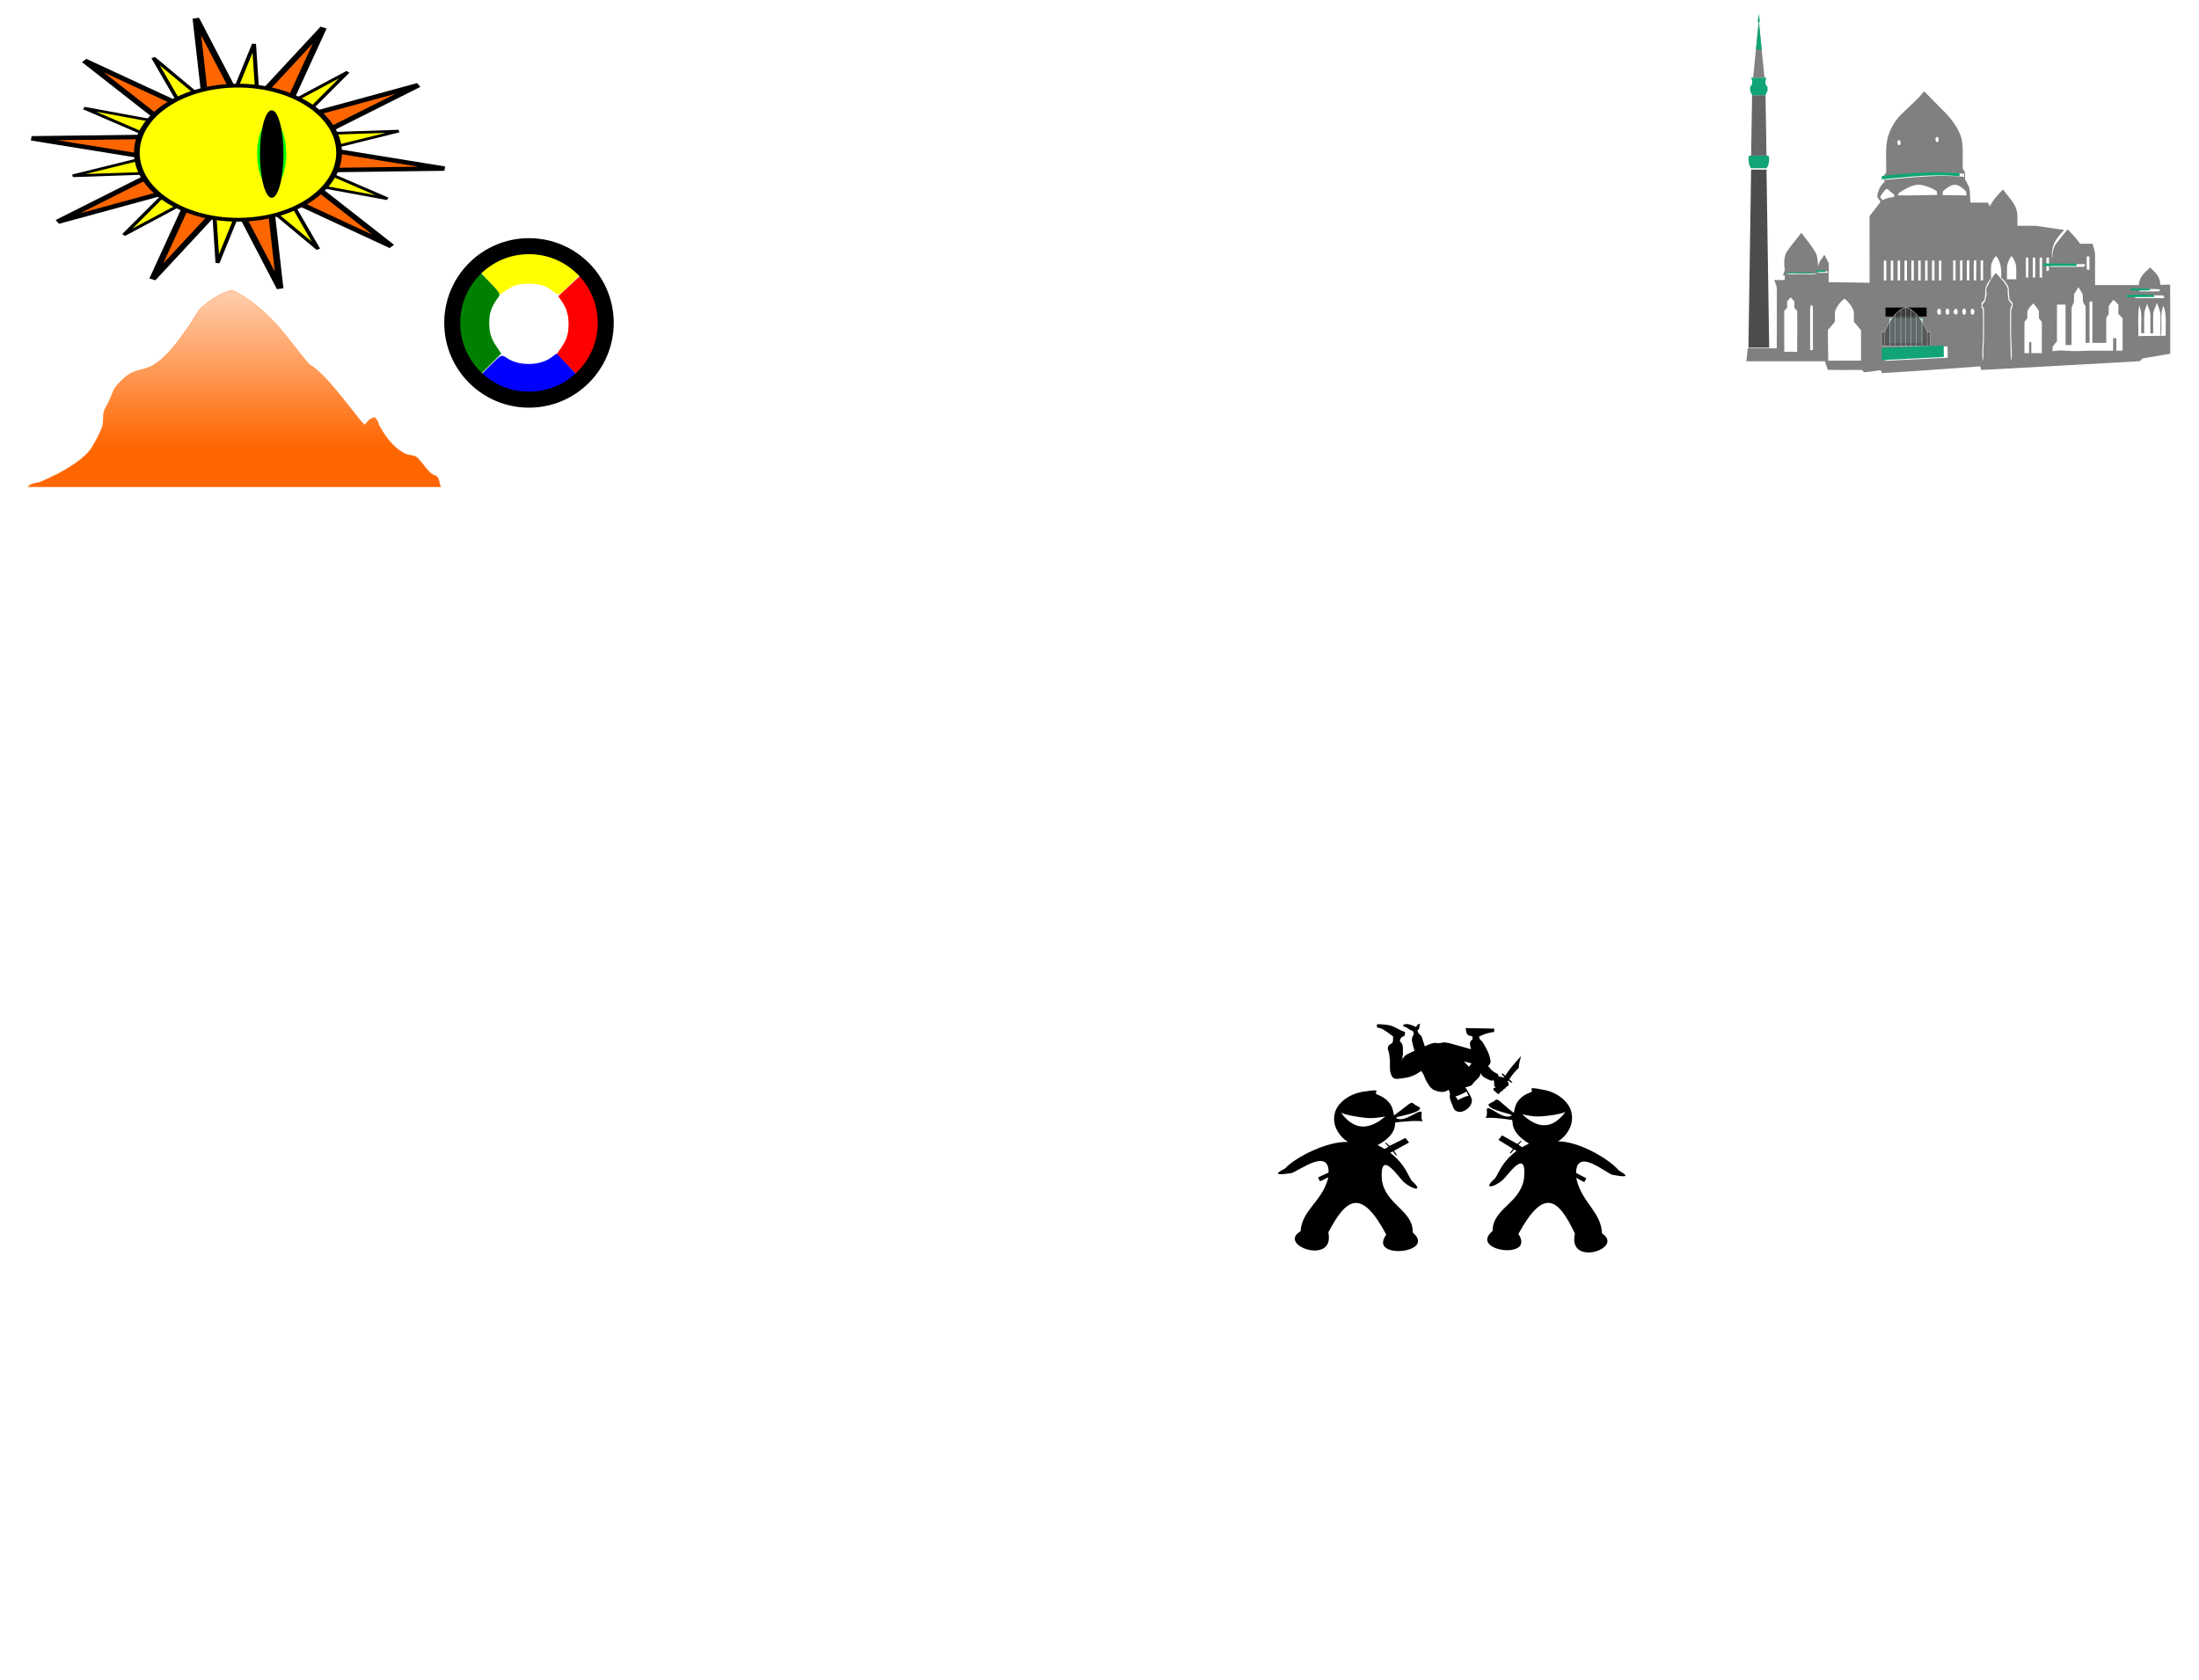<?xml version="1.0" encoding="UTF-8" standalone="no"?>
<svg xmlns:dc="http://purl.org/dc/elements/1.1/" xmlns:cc="http://creativecommons.org/ns#" xmlns:rdf="http://www.w3.org/1999/02/22-rdf-syntax-ns#" xmlns:svg="http://www.w3.org/2000/svg" xmlns="http://www.w3.org/2000/svg" xmlns:xlink="http://www.w3.org/1999/xlink" xmlns:sodipodi="http://sodipodi.sourceforge.net/DTD/sodipodi-0.dtd" xmlns:inkscape="http://www.inkscape.org/namespaces/inkscape" sodipodi:docname="winter_outlook.svg" inkscape:version="1.1-dev (1:0.92.0+devel+202005050039+79c9cd5)" id="svg35" version="1.1" viewBox="0 0 269.188 205.709" height="8.1in" width="10.6in">
    <defs id="defs29">
        <inkscape:path-effect effect="circle_3pts" id="path-effect1224" is_visible="true" lpeversion="1" />
        <linearGradient id="linearGradient848" inkscape:collect="always">
            <stop id="stop844" offset="0" style="stop-color:#212121;stop-opacity:1;" />
            <stop id="stop846" offset="1" style="stop-color:yellow;stop-opacity:0" />
        </linearGradient>
        <linearGradient gradientUnits="userSpaceOnUse" y2="215.75" x2="383.75" y1="983.75" x1="647.75" id="linearGradient850" xlink:href="#linearGradient848" inkscape:collect="always" />
        <filter height="1.022" y="-0.011" width="1.027" x="-0.013" id="filter985" style="color-interpolation-filters:sRGB" inkscape:collect="always">
            <feGaussianBlur id="feGaussianBlur987" stdDeviation="8.62" inkscape:collect="always" />
        </filter>
        <filter height="1.384" y="-0.192" width="1.384" x="-0.192" id="filter989" style="color-interpolation-filters:sRGB" inkscape:collect="always">
            <feGaussianBlur id="feGaussianBlur991" stdDeviation="55.416" inkscape:collect="always" />
        </filter>
        <filter height="1.889" y="-0.444" width="1.889" x="-0.444" id="filter7368" style="color-interpolation-filters:sRGB" inkscape:collect="always">
            <feGaussianBlur id="feGaussianBlur7370" stdDeviation="1.626" inkscape:collect="always" />
        </filter>
        <filter height="1.007" y="-0.004" width="1.007" x="-0.004" id="filter7293" style="color-interpolation-filters:sRGB" inkscape:collect="always">
            <feGaussianBlur id="feGaussianBlur7295" stdDeviation="0.013" inkscape:collect="always" />
        </filter>
        <linearGradient inkscape:collect="always" xlink:href="#linearGradient6611" id="linearGradient6613" x1="1942.263" y1="1178.43" x2="1942.263" y2="239.522" gradientUnits="userSpaceOnUse" />
        <linearGradient inkscape:collect="always" id="linearGradient6611">
            <stop style="stop-color:#f60;stop-opacity:1;" offset="0" id="stop6607" />
            <stop style="stop-color:#f60;stop-opacity:0;" offset="1" id="stop6609" />
        </linearGradient>
        <clipPath id="clipPath7157" clipPathUnits="userSpaceOnUse">
            <rect transform="matrix(0.274,0,0,0.274,124.264,131.979)" y="41.303" x="213.425" height="126.784" width="168.874" id="rect7159" style="opacity:1;fill:none;fill-opacity:1;stroke:black;stroke-width:0.5;stroke-miterlimit:4;stroke-dasharray:none;paint-order:markers stroke fill" />
        </clipPath>
        <inkscape:path-effect lpeversion="1" is_visible="true" id="path-effect6595" effect="circle_3pts" />
        <mask id="id0">
            <linearGradient id="id1" y2="2198.9" gradientUnits="userSpaceOnUse" x2="2020.8" y1="1193.6" x1="3706.3">
                <stop style="stop-color:white" offset="0" id="stop6344" />
                <stop style="stop-opacity:0;stop-color:white" offset="1" id="stop6346" />
            </linearGradient>
            <rect y="1057" x="1654" style="fill:url(#id1)" height="1279" width="2419" id="rect6349" />
        </mask>
        <linearGradient id="linearGradient291" y2="2198.9" gradientUnits="userSpaceOnUse" x2="2020.8" y1="1193.6" x1="3706.3">
            <stop style="stop-color:white" offset="0" id="stop287" />
            <stop style="stop-opacity:0;stop-color:white" offset="1" id="stop289" />
        </linearGradient>
        <mask id="id2">
            <linearGradient id="id3" y2="2215.6" gradientUnits="userSpaceOnUse" x2="1973.8" y1="1224.2" x1="3669.2">
                <stop style="stop-color:white" offset="0" id="stop6352" />
                <stop style="stop-opacity:0;stop-color:white" offset="1" id="stop6354" />
            </linearGradient>
            <rect y="1052" x="1583" style="fill:url(#id3)" height="1336" width="2477" id="rect6357" />
        </mask>
        <linearGradient id="linearGradient302" y2="2215.6" gradientUnits="userSpaceOnUse" x2="1973.8" y1="1224.2" x1="3669.2">
            <stop style="stop-color:white" offset="0" id="stop298" />
            <stop style="stop-opacity:0;stop-color:white" offset="1" id="stop300" />
        </linearGradient>
        <mask id="id4">
            <linearGradient id="id5" y2="3526.8" gradientUnits="userSpaceOnUse" x2="2890.6" y1="2666.3" x1="2843.6">
                <stop style="stop-color:white" offset="0" id="stop6360" />
                <stop style="stop-opacity:0;stop-color:white" offset="1" id="stop6362" />
            </linearGradient>
            <rect y="2236" x="1412" style="fill:url(#id5)" height="1722" width="2911" id="rect6365" />
        </mask>
        <linearGradient id="linearGradient313" y2="3526.8" gradientUnits="userSpaceOnUse" x2="2890.6" y1="2666.3" x1="2843.6">
            <stop style="stop-color:white" offset="0" id="stop309" />
            <stop style="stop-opacity:0;stop-color:white" offset="1" id="stop311" />
        </linearGradient>
        <clipPath id="clipPath7157-3" clipPathUnits="userSpaceOnUse">
            <rect transform="matrix(0.274,0,0,0.274,124.264,131.979)" y="41.303" x="213.425" height="126.784" width="168.874" id="rect7159-6" style="opacity:1;fill:none;fill-opacity:1;stroke:black;stroke-width:0.5;stroke-miterlimit:4;stroke-dasharray:none;paint-order:markers stroke fill" />
        </clipPath>
        <mask id="id0-7">
            <linearGradient id="linearGradient1181" y2="2198.9" gradientUnits="userSpaceOnUse" x2="2020.8" y1="1193.6" x1="3706.3">
                <stop style="stop-color:white" offset="0" id="stop6344-5" />
                <stop style="stop-opacity:0;stop-color:white" offset="1" id="stop6346-3" />
            </linearGradient>
            <rect y="1057" x="1654" style="fill:url(#id1)" height="1279" width="2419" id="rect6349-5" />
        </mask>
        <mask id="id2-6">
            <linearGradient id="linearGradient1187" y2="2215.6" gradientUnits="userSpaceOnUse" x2="1973.8" y1="1224.2" x1="3669.2">
                <stop style="stop-color:white" offset="0" id="stop6352-2" />
                <stop style="stop-opacity:0;stop-color:white" offset="1" id="stop6354-9" />
            </linearGradient>
            <rect y="1052" x="1583" style="fill:url(#id3)" height="1336" width="2477" id="rect6357-1" />
        </mask>
        <mask id="id4-2">
            <linearGradient id="linearGradient1193" y2="3526.8" gradientUnits="userSpaceOnUse" x2="2890.6" y1="2666.3" x1="2843.6">
                <stop style="stop-color:white" offset="0" id="stop6360-7" />
                <stop style="stop-opacity:0;stop-color:white" offset="1" id="stop6362-0" />
            </linearGradient>
            <rect y="2236" x="1412" style="fill:url(#id5)" height="1722" width="2911" id="rect6365-9" />
        </mask>
    </defs>
    <sodipodi:namedview inkscape:document-rotation="0" inkscape:showpageshadow="false" showborder="true" lock-margins="false" fit-margin-bottom="20" fit-margin-right="20" fit-margin-left="20" fit-margin-top="20" inkscape:window-maximized="0" inkscape:window-y="208" inkscape:window-x="859" inkscape:window-height="962" inkscape:window-width="1513" borderlayer="true" units="in" showgrid="true" inkscape:current-layer="layer3" inkscape:document-units="in" inkscape:cy="315.26674" inkscape:cx="570.55261" inkscape:zoom="0.70710678" inkscape:pageshadow="2" inkscape:pageopacity="0.0" borderopacity="1.0" bordercolor="#666666" pagecolor="#ffffff" id="base" width="10.6in">
        <inkscape:grid opacity="0.125" color="#8181ff" empspacing="4" spacingy="6.349" spacingx="6.349" units="in" originy="0" originx="0" id="grid310" type="xygrid" />
    </sodipodi:namedview>
    <g style="display:none" inkscape:label="sky" id="layer5" inkscape:groupmode="layer">
        <rect transform="matrix(0.265,0,0,0.265,-0.006,0)" y="0" x="0" height="777.6" width="1017.6" id="rect872" style="fill:#1b1b1b;fill-opacity:1;stroke:none;stroke-width:0.5;paint-order:markers stroke fill" />
        <g transform="matrix(0,0.769,-0.779,0,168.986,-15.665)" id="g996">
            <path style="fill:#ffe680;fill-rule:evenodd;stroke:black;stroke-width:2.847;stroke-linecap:butt;stroke-linejoin:miter;stroke-miterlimit:4;stroke-dasharray:none;stroke-opacity:1;filter:url(#filter985)" d="m -2043.748,222.269 103.046,-1013.287 -51.523,778.571 137.395,-291.964 c 0,0 -137.395,618.277 -137.395,589.653 0,-28.624 417.359,-875.892 417.359,-875.892 l -331.413,784.295 394.937,-452.258 -498.056,492.331 555.304,-217.542 -561.029,269.065 635.451,11.45 -578.203,28.275 688.559,426.283 -715.231,-508.154 341.535,637.524 c 0,0 -406.46,-606.827 -406.46,-578.203 l -114.496,-870.167 74.422,801.47 -240.441,-664.075 177.468,612.552 -354.937,-446.533 389.285,532.405 -709.873,-320.588 681.249,332.037 -561.029,-74.422 c 0,0 1007.562,120.22 652.625,120.22 -354.937,0 -692.699,166.019 -692.699,166.019 l 664.075,-166.019 -543.855,538.13 555.304,-475.157 -200.367,520.955 280.514,-566.754 80.147,755.671 -45.798,-795.745 v -5.725" id="path3182" inkscape:connector-curvature="0" sodipodi:nodetypes="ccccscccccccccccccccccccccsccccccccc" transform="matrix(0.046,0,0,0.046,152.707,34.582)" />
            <circle r="346.349" cy="276.654" cx="-2035.161" id="circle3186" style="fill:yellow;fill-opacity:1;stroke:none;stroke-width:0.5;stroke-linecap:round;stroke-linejoin:miter;stroke-miterlimit:4;stroke-dasharray:none;stroke-dashoffset:0;stroke-opacity:1;filter:url(#filter989)" transform="matrix(0.046,0,0,0.046,152.707,34.582)" />
            <circle style="fill:black;fill-opacity:1;stroke:none;stroke-width:0.5;stroke-linecap:round;stroke-linejoin:miter;stroke-miterlimit:4;stroke-dasharray:none;stroke-dashoffset:0;stroke-opacity:1" id="path3180" cx="632.783" cy="548.86" r="203.095" transform="matrix(0.079,0,0,0.079,8.041,3.954)" />
        </g>
    </g>
    <g sodipodi:insensitive="true" style="display:none" inkscape:label="shading" id="layer1" inkscape:groupmode="layer">
        <rect transform="matrix(0.265,0,0,0.265,-63.431,-50.726)" y="192" x="240" height="777.6" width="1017.6" id="rect27" style="fill:url(#linearGradient850);fill-opacity:1;stroke:none;stroke-width:0.5;paint-order:markers stroke fill" />
    </g>
    <g inkscape:label="terrain" id="layer2" inkscape:groupmode="layer" />
    <g style="display:inline" inkscape:label="design" id="layer3" inkscape:groupmode="layer">
        <g transform="translate(209.783,-125.744)" id="g7447">
            <path fill="#0a0b0c" stroke="#0a0b0c" stroke-width="0.485" d="m 1843.811,1121.041 c -22.025,15.2 -46.842,29.884 -59.508,54.442 -4.808,12.305 -10.03,27.35 -2.844,39.758 -3.361,-19.75 7.032,-39.655 22.542,-51.443 19.078,-15.355 38.621,-30.245 58.423,-44.67 22.8,14.89 45.963,29.522 66.436,47.669 22.025,-0.052 44.05,0.052 66.126,-0.155 5.273,12.719 13.391,25.127 13.132,39.448 0.155,32.468 -0.103,64.937 -0.052,97.406 77.449,0.155 154.846,0 232.295,0.103 5.428,-31.848 36.915,-43.895 61.473,-58.371 21.198,14.993 53.511,26.316 53.097,57.389 17.63,-0.362 35.261,-0.155 52.891,-0.569 1.034,76.208 0.103,152.416 0.465,228.624 -47.772,5.067 -95.544,10.03 -143.265,15.045 -7.29,0.62 -12.719,5.946 -18.664,9.565 -281.411,10.392 -562.926,19.233 -844.389,29.108 -1.086,-2.999 -3.309,-8.944 -4.395,-11.943 -174.234,7.497 -348.468,16.234 -522.702,22.387 -1.913,-2.378 -5.791,-7.186 -7.704,-9.616 -29.315,1.758 -58.526,5.584 -87.841,6.825 -5.997,-3.154 -11.374,-9.1 -18.871,-7.704 -58.268,-0.155 -116.535,0.517 -174.751,-0.258 -5.119,-9.617 -10.392,-19.078 -15.666,-28.539 -139.491,0.103 -278.93,0 -418.369,0.052 3.412,-14.27 6.256,-28.643 8.117,-43.171 51.288,0.31 102.576,-0.569 153.864,0.465 1.396,-64.368 0.207,-128.788 0.672,-193.157 1.499,-12.977 -8.582,-22.697 -14.27,-33.141 18.716,0.052 37.38,-0.103 56.096,0.31 0.207,-3.774 0.62,-11.323 0.879,-15.097 -2.585,-0.052 -7.704,-0.103 -10.289,-0.103 3.257,-6.049 6.566,-12.098 9.823,-18.147 -5.067,-20.991 -4.808,-46.014 12.253,-61.68 24.145,-21.767 50.771,-40.638 75.846,-61.318 25.541,20.319 51.495,40.431 74.347,63.748 12.822,11.943 12.408,30.711 14.993,46.738 2.688,-4.705 5.222,-9.461 7.548,-14.321 8.427,-8.065 17.423,-15.51 26.213,-23.266 7.497,9.461 15.562,18.457 23.266,27.712 l -0.931,62.662 217.974,1.965 -0.052,-116.535 -0.407,-103.916 59.191,-47.259 c -5.997,-5.584 -12.046,-11.012 -18.147,-16.389 2.895,-22.438 19.44,-38.88 38.311,-49.53 0.052,-7.755 0.052,-15.459 0.052,-23.162 2.275,-1.81 6.876,-5.377 9.151,-7.135 2.999,-41.62 -8.376,-86.755 12.822,-125.066 15.355,-28.591 40.069,-51.133 67.471,-68.039 40.586,-25.489 84.015,-46.687 121.809,-76.467 39.965,24.972 79.879,49.995 119.637,75.277 29.315,20.37 58.991,43.171 76.57,74.916 15.562,33.296 6.721,71.141 9.409,106.505 13.236,6.98 14.011,20.784 11.53,33.916 7.445,9.048 16.183,17.113 22.49,27.04 6.101,16.079 5.067,33.761 6.566,50.719 31.279,0 62.559,0 93.838,-0.052 3.102,4.084 6.256,8.22 9.41,12.305 19.698,-23.162 45.239,-39.758 70.728,-55.786 21.301,19.44 47.565,33.761 65.402,56.82 14.321,17.889 11.271,41.93 10.909,63.283 32.882,0.31 65.764,0.052 98.646,0.155 m -532.164,-291.648 c -8.272,8.065 4.446,19.595 12.253,12.512 6.98,-7.807 -4.084,-20.887 -12.253,-12.512 m -202.308,9.565 c -9.151,8.272 4.395,21.301 12.253,12.822 6.67,-7.962 -3.981,-18.406 -12.253,-12.822 m -67.316,118.913 -0.517,11.271 c 140.421,-7.6 280.998,-18.871 421.678,-10.03 l -1.809,-10.495 c -139.749,-7.135 -279.861,-0.362 -419.351,9.255 m 91.46,46.79 c -8.893,4.084 -20.474,5.894 -25.075,15.666 69.952,0.982 139.956,-1.241 209.96,-1.499 -0.517,-3.102 -1.603,-9.255 -2.12,-12.305 -25.644,-10.289 -52.787,-16.958 -80.138,-20.526 -35.26,-4.343 -69.849,7.031 -102.627,18.664 m 218.749,0.362 c -6.152,2.016 -4.55,9.306 -5.532,14.166 42.499,0 84.997,1.448 127.496,1.499 -0.62,-3.361 -1.913,-10.185 -2.533,-13.546 -17.682,-11.633 -38.001,-21.146 -59.405,-22.076 -21.353,0.827 -41.568,9.771 -60.026,19.957 m -337.87,20.06 c 4.188,3.774 8.427,7.548 12.667,11.323 19.75,-7.186 40.792,-9.358 61.68,-10.65 0.052,-2.12 0.259,-6.411 0.362,-8.531 -13.856,-4.601 -25.437,-13.96 -39.035,-18.923 -14.27,5.17 -24.403,17.165 -35.674,26.781 m 1099.64,197.241 c 0.155,14.683 -0.775,29.47 0.775,44.153 3.516,-0.052 10.495,-0.155 13.96,-0.207 -0.362,-14.632 -0.414,-29.315 -0.362,-43.946 h -14.373 m -508.278,28.487 c -2.378,14.632 -1.034,29.625 -0.465,44.412 -16.079,11.53 -35.674,27.195 -30.918,49.685 -1.603,6.773 -3.05,13.546 -4.239,20.422 -5.325,3.929 -10.702,7.807 -16.079,11.736 0.103,4.705 0.259,9.461 0.414,14.27 1.654,1.551 4.963,4.601 6.618,6.152 2.275,33.709 0.62,67.729 0.827,101.542 -2.895,22.542 -4.705,45.342 -2.016,68.039 8.065,-10.444 2.533,-24.765 4.343,-36.863 5.325,-41.258 2.275,-82.878 3.102,-124.342 1.913,-9.203 -3.723,-15.872 -10.392,-21.198 5.48,-6.204 11.736,-11.685 18.251,-16.7 1.396,-6.773 3.257,-13.391 5.946,-19.802 -0.258,-7.91 -4.55,-17.424 1.603,-24.196 13.959,-17.217 28.539,-34.433 47.307,-46.687 22.025,15.769 48.237,28.074 63.8,51.029 -1.499,13.546 0.569,26.73 4.86,39.655 5.222,3.774 10.547,7.393 15.304,11.84 2.43,8.272 -8.272,12.563 -7.342,20.681 -2.12,55.372 1.344,110.59 3.774,165.858 8.272,-10.03 3.516,-24.3 4.601,-36.139 -5.325,-43.946 -3.102,-88.306 -2.895,-132.511 8.014,-4.291 7.548,-13.132 8.427,-20.836 -5.79,-4.033 -11.529,-8.117 -17.268,-12.15 -2.844,-12.77 -3.671,-25.851 -4.86,-38.776 -9.1,-15.252 -24.765,-25.385 -40.12,-33.606 4.085,-26.988 -3.257,-56.562 -27.815,-71.607 -9.823,8.376 -21.146,17.062 -24.765,30.09 m 84.325,5.015 c -1.137,14.063 -0.414,28.177 -0.414,42.292 16.441,-0.052 32.934,0 49.427,0 -0.052,-14.114 0.775,-28.281 -0.517,-42.292 -2.74,-14.993 -13.546,-26.73 -25.541,-35.312 -9.358,10.392 -20.422,20.836 -22.955,35.312 m 100.404,-29.78 c -0.103,22.18 -0.052,44.308 -0.052,66.488 3.257,-0.207 9.875,-0.569 13.132,-0.724 -0.259,-21.766 -0.155,-43.584 -0.052,-65.351 -3.257,-0.103 -9.772,-0.31 -13.029,-0.414 m 36.45,0.31 c 0,21.973 0.052,43.946 -0.052,65.919 3.309,-0.052 9.875,-0.207 13.184,-0.31 -0.207,-21.921 -0.103,-43.843 -0.103,-65.816 -3.257,0.052 -9.771,0.155 -13.029,0.207 m 36.553,-0.052 c 0.052,21.921 0.052,43.791 0,65.713 3.309,0.103 9.875,0.31 13.184,0.414 0,-22.076 0.052,-44.153 -0.103,-66.23 -3.309,0.052 -9.823,0.103 -13.08,0.103 m 36.605,0.155 c 0.155,14.787 0.155,29.573 -0.103,44.308 3.154,-0.258 9.461,-0.879 12.615,-1.189 0.672,-14.528 0.672,-29.108 0.414,-43.636 -3.257,0.155 -9.72,0.414 -12.925,0.517 m -828.827,9.1 c -0.569,22.335 -0.465,44.722 -0.103,67.109 3.257,-0.207 9.823,-0.672 13.081,-0.931 -0.259,-21.715 -0.259,-43.378 -0.052,-65.092 -3.205,-0.258 -9.668,-0.827 -12.925,-1.086 m 36.294,0.414 c -0.155,22.128 -0.31,44.308 0.155,66.488 3.257,-0.155 9.772,-0.465 13.029,-0.62 -0.207,-21.818 -0.155,-43.636 0,-65.454 -3.309,-0.103 -9.875,-0.31 -13.184,-0.413 m 36.76,-0.103 c -0.259,22.128 -0.155,44.257 -0.103,66.436 3.257,-0.103 9.875,-0.258 13.132,-0.362 -0.103,-21.818 -0.052,-43.688 0,-65.558 -3.257,-0.103 -9.772,-0.414 -13.029,-0.517 m 36.501,0.155 c 0.052,22.025 0.103,44.05 -0.052,66.075 3.309,0 9.927,0.052 13.236,0.052 -0.155,-21.973 -0.103,-43.946 -0.103,-65.919 -3.257,-0.052 -9.823,-0.155 -13.081,-0.207 m 36.501,0.31 c 0.103,21.922 0.155,43.791 0,65.713 3.206,0.052 9.72,0.207 12.977,0.258 0.155,-22.128 0.103,-44.308 0.103,-66.488 -3.309,0.155 -9.823,0.414 -13.081,0.517 m 36.656,0 c 0.259,21.766 0.259,43.584 0,65.403 3.257,0.259 9.772,0.724 12.977,0.982 0.259,-22.283 0.259,-44.567 0,-66.799 -3.257,0.103 -9.772,0.31 -12.977,0.414 m 36.501,0.155 c 0.258,21.663 0.362,43.326 -0.103,65.04 3.257,0.258 9.823,0.879 13.132,1.189 0.362,-22.335 0.414,-44.67 -0.103,-67.005 -3.257,0.207 -9.72,0.569 -12.925,0.775 m 112.658,-1.137 c 0.103,22.025 0.052,44.101 0.052,66.23 3.257,0.052 9.72,0.155 12.925,0.207 0.155,-22.076 0.052,-44.101 0.155,-66.126 -3.309,-0.103 -9.875,-0.259 -13.132,-0.31 m 36.501,0.362 c 0.103,21.922 0.052,43.843 0.103,65.764 3.205,0.103 9.668,0.259 12.874,0.362 0.155,-22.18 0.052,-44.36 0.155,-66.592 -3.309,0.155 -9.823,0.362 -13.132,0.465 m 36.553,0.207 c 0.414,21.818 0.31,43.584 0.155,65.402 3.206,0.207 9.617,0.569 12.874,0.724 0.362,-22.335 0.259,-44.618 0.052,-66.954 -3.257,0.207 -9.823,0.62 -13.081,0.827 m 36.708,65.351 c 3.206,0.258 9.565,0.672 12.77,0.879 0.621,-22.593 0.414,-45.239 0.362,-67.832 -2.947,0.517 -8.841,1.499 -11.788,2.016 -3.309,21.198 -0.259,43.378 -1.344,64.937 m 36.708,-65.868 c 0.052,21.973 0.103,43.998 -0.052,65.971 3.257,0.103 9.823,0.31 13.132,0.414 -0.155,-22.128 -0.103,-44.205 -0.052,-66.333 -3.257,0 -9.772,-0.052 -13.029,-0.052 m -515.413,0.672 c 0.103,22.025 0.103,44.05 0.052,66.126 3.257,0 9.823,0.052 13.08,0.052 0.103,-21.973 0,-43.946 0.207,-65.92 -3.36,-0.052 -10.03,-0.207 -13.339,-0.259 m 293.355,1.293 c -0.672,21.611 0,43.222 -0.155,64.885 3.205,0 9.668,-0.052 12.925,-0.052 -0.052,-22.335 0,-44.67 0,-67.005 -3.205,0.517 -9.565,1.603 -12.77,2.171 m 592.293,10.289 c -0.31,2.326 -0.879,6.98 -1.137,9.306 60.801,-0.207 121.602,0.517 182.403,-0.31 1.034,-2.12 3.102,-6.359 4.136,-8.531 -61.783,-0.724 -123.618,0.207 -185.402,-0.465 m -1239.441,28.332 c 19.595,1.241 39.242,1.292 58.836,0.052 -8.117,-7.807 -19.802,-4.86 -29.832,-5.584 -9.668,1.086 -21.663,-2.947 -29.005,5.532 m -171.184,2.482 c 29.832,5.946 60.801,1.396 91.098,2.792 26.781,-1.499 54.235,3.257 80.551,-2.585 -57.182,-0.931 -114.467,-0.776 -171.649,-0.207 m 1537.293,69.383 c 0.052,8.376 0.103,16.803 0.052,25.179 -5.584,8.376 -14.425,16.183 -13.08,27.247 -0.259,38.466 0.103,76.88 -0.052,115.346 h -31.9 c -0.207,-44.567 0.362,-89.185 -0.31,-133.752 -15.097,0.258 -30.245,0.258 -45.342,0.103 -0.103,40.276 0.207,80.551 -0.207,120.826 -7.652,6.101 -15.252,12.253 -22.955,18.302 -0.155,3.826 -0.517,11.374 -0.672,15.148 47.203,-6.411 94.717,1.034 142.076,-0.775 60.077,-2.378 120.258,-0.724 180.387,-0.93 0.103,-14.063 0.103,-28.074 0.103,-42.085 4.239,0.155 12.667,0.517 16.907,0.672 0.052,13.701 0.052,27.453 0.155,41.206 11.116,0 22.18,-0.155 33.347,-0.362 0.155,-35.829 -0.052,-71.606 0.103,-107.384 -7.652,-4.55 -15.252,-9.151 -22.749,-13.856 0.259,-10.185 0.362,-20.319 0.517,-30.504 -9.203,-5.222 -17.423,-13.494 -27.712,-15.821 -8.686,6.152 -16.182,13.753 -24.145,20.784 0.052,8.479 0.103,16.906 0.31,25.437 -4.498,4.55 -8.944,9.151 -13.391,13.753 v 81.947 c -24.558,0 -49.117,-0.155 -73.675,0.155 -0.31,-45.756 -0.155,-91.46 -0.103,-137.216 -5.17,0.259 -10.237,0.517 -15.304,0.827 0.517,45.342 0,90.736 0.259,136.078 -6.98,0.052 -13.908,0.155 -20.784,0.258 -0.207,-40.275 0.207,-80.551 -0.207,-120.826 -4.601,-4.55 -9.306,-8.996 -13.339,-14.011 -2.378,-8.893 0.207,-18.716 -3.206,-27.195 -6.566,-8.117 -14.476,-14.993 -21.766,-22.387 -7.91,7.859 -15.717,15.769 -23.317,23.834 m 348.727,-17.682 c -0.259,2.016 -0.827,5.997 -1.086,8.014 36.812,-0.517 73.726,1.034 110.59,-0.931 -1.189,-1.499 -3.567,-4.601 -4.757,-6.101 -34.847,-2.016 -69.849,0.052 -104.747,-0.982 m -21.973,21.921 -1.758,8.376 c 51.701,-0.052 103.403,0.362 155.053,-0.258 -1.086,-2.171 -3.309,-6.618 -4.395,-8.841 -49.582,-0.052 -99.37,-1.5 -148.9,0.724 m -1853.81,19.078 c 0.103,6.825 0.207,13.701 0.31,20.577 -5.274,3.671 -10.444,7.29 -15.717,10.961 -0.052,45.135 -0.62,90.323 0.31,135.458 22.8,-0.62 45.653,-0.62 68.453,0 0.982,-45.084 0.31,-90.167 0.362,-135.251 -5.274,-3.826 -10.495,-7.652 -15.717,-11.478 0.052,-6.877 0.052,-13.753 0.103,-20.629 -6.411,-4.343 -12.77,-8.634 -19.181,-12.925 -6.308,4.395 -12.615,8.841 -18.923,13.287 m 298.835,-5.946 c -16.906,8.531 -32.365,20.784 -43.067,36.501 -2.43,12.046 -1.034,24.507 -1.344,36.76 -12.408,9.203 -24.765,18.406 -37.432,27.299 -0.052,33.864 0.879,67.729 1.758,101.594 58.164,-0.414 116.328,-0.155 174.493,-0.155 0.052,-33.399 -0.259,-66.799 0.207,-100.198 -12.615,-9.823 -25.592,-19.233 -38.259,-28.953 -0.465,-12.15 2.016,-24.92 -1.551,-36.656 -8.582,-13.339 -21.301,-23.369 -34.485,-31.848 -6.204,-2.999 -13.442,-9.927 -20.319,-4.343 m 1649.796,45.135 c -1.086,22.128 -0.103,44.36 -0.207,66.54 h -15.045 c -0.155,-18.613 0.155,-37.225 0.052,-55.838 1.551,-15.924 -10.444,-28.281 -17.113,-41.568 -5.119,8.789 -11.012,17.217 -14.839,26.678 -2.171,23.421 -0.155,47.048 -1.086,70.521 -5.273,-0.258 -10.495,-0.465 -15.717,-0.672 -2.171,-30.659 7.859,-64.679 -10.702,-91.822 -8.53,33.296 -3.826,67.936 -4.498,101.904 39.448,-0.207 78.948,-0.931 118.397,-0.931 -2.016,-24.61 0,-49.272 -1.241,-73.83 -2.999,-12.874 -11.943,-23.421 -17.992,-34.95 -6.618,11.271 -16.338,21.249 -20.009,33.968 m -668.139,-9.151 c -3.671,7.962 -1.086,17.32 -1.861,25.799 -5.119,3.981 -10.237,7.91 -15.304,11.892 -0.724,34.433 -0.155,68.918 -0.31,103.403 8.272,0 16.648,0 24.972,0.052 -0.052,-12.15 -0.052,-24.3 -0.103,-36.45 2.947,-0.103 8.789,-0.258 11.736,-0.362 0.103,12.253 0.103,24.507 0.207,36.76 18.561,0 37.225,-0.052 55.838,0.103 0.258,-34.382 0.155,-68.711 0.052,-103.093 -5.222,-4.033 -10.444,-8.065 -15.614,-12.098 0,-8.272 0.052,-16.544 0.103,-24.765 -9.358,-9.048 -19.595,-17.165 -30.142,-24.713 -10.444,7.031 -21.56,13.597 -29.573,23.472 m -1158.217,9.875 c 0.259,40.327 0.155,80.654 0.155,120.982 3.774,-0.052 11.271,-0.155 14.993,-0.207 -0.259,-43.895 0.207,-87.789 -0.155,-131.684 -0.569,-6.256 0.052,-19.078 -9.978,-17.217 -6.359,7.962 -4.498,18.664 -5.015,28.126 m 1867.769,74.192 c 8.324,-0.259 16.7,-0.414 25.075,-0.517 -1.861,-33.193 6.876,-69.125 -11.995,-98.957 -21.301,29.056 -4.912,66.695 -13.081,99.474 m -1188.101,-87.427 c -10.547,9.306 5.739,24.351 14.735,14.528 7.859,-9.41 -5.481,-23.731 -14.735,-14.528 m 45.239,-1.034 c -11.012,7.859 2.637,25.437 12.512,16.131 10.03,-7.29 -2.275,-24.145 -12.512,-16.131 m 37.69,9.513 c 5.015,9.617 22.904,13.391 22.8,-1.293 -0.879,-14.787 -19.595,-10.03 -22.8,1.293 m 50.512,-8.737 c -8.893,7.91 2.016,23.369 12.408,16.131 11.685,-6.773 -1.964,-26.265 -12.408,-16.131 m 43.584,0.982 c -9.823,10.495 9.72,24.558 16.131,11.943 7.548,-9.461 -8.841,-21.715 -16.131,-11.943 m -456.318,128.737 c -0.465,13.494 -0.827,27.04 -1.086,40.586 111.055,-3.516 222.11,-7.031 333.216,-10.392 -0.414,-12.563 -0.775,-25.075 -0.931,-37.587 -110.434,1.603 -220.817,5.119 -331.2,7.393 z" id="path6189" transform="matrix(0.023,0,0,0.037,0.5,112.416)" sodipodi:nodetypes="ccccccccccccccccccccccccccccccccccccccccccccccccccccccccccccccccccccccccccccccccccccccccccccccccccccccccccccccccccccccccccccccccccccccccccccccccccccccccccccccccccccccccccccccccccccccccccccccccccccccccccccccccccccccccccccccccccccccccccccccccccccccccccccccccccccccccccccccccccccccccccccccccccccccccccccccccccccccccccccccccccccccccccccccccccccccccccccccccccccccc" style="fill:gray;stroke:none;stroke-width:4.587;stroke-miterlimit:4;stroke-dasharray:none" />
            <g id="g7261" transform="matrix(0.5,0,0,0.82,-4.742,33.274)">
                <path transform="matrix(-0.082,0,0,0.082,-11.122,84.605)" sodipodi:nodetypes="ccccc" inkscape:connector-curvature="0" id="path6238" d="m -409,652.362 -8,323.974 h 62 l -8,-323.974 z" style="opacity:1;fill:#4d4d4d;fill-opacity:1;fill-rule:evenodd;stroke:none;stroke-width:1px;stroke-linecap:butt;stroke-linejoin:miter;stroke-opacity:1" />
                <path transform="matrix(-0.082,0,0,0.082,-11.122,84.392)" sodipodi:nodetypes="cccccc" inkscape:connector-curvature="0" id="path6242" d="m -415,629.362 -2,6 c 0,0 0.525,12.434 8,17 h 46 c 7.474,-4.566 8,-17 8,-17 l -2,-6 z" style="opacity:1;fill:#11a477;fill-opacity:1;fill-rule:evenodd;stroke:none;stroke-width:1px;stroke-linecap:butt;stroke-linejoin:miter;stroke-opacity:1" />
                <path transform="matrix(-0.082,0,0,0.082,-11.122,84.392)" style="opacity:1;fill:#666;fill-opacity:1;fill-rule:evenodd;stroke:none;stroke-width:1px;stroke-linecap:butt;stroke-linejoin:miter;stroke-opacity:1" d="m -406,519.362 -3,110 h 46 l -3,-110 z" id="path6244" inkscape:connector-curvature="0" sodipodi:nodetypes="cccc" />
                <path transform="matrix(-0.082,0,0,0.082,-11.122,84.392)" sodipodi:nodetypes="cccccccccccc" inkscape:connector-curvature="0" id="path6246" d="m -409,487.362 3,5 v 7 l -6,5 v 7 l 6,8 h 40 l 6,-8 v -7 l -6,-5 v -7 l 3,-5 z" style="opacity:1;fill:#11a477;fill-opacity:1;fill-rule:evenodd;stroke:none;stroke-width:1px;stroke-linecap:butt;stroke-linejoin:miter;stroke-opacity:1" />
                <path transform="matrix(-0.082,0,0,0.082,-11.122,84.392)" style="opacity:1;fill:gray;fill-opacity:1;fill-rule:evenodd;stroke:none;stroke-width:1px;stroke-linecap:butt;stroke-linejoin:miter;stroke-opacity:1" d="m -369,487.362 h -34 l 17,-103 z" id="path6248" inkscape:connector-curvature="0" sodipodi:nodetypes="cccc" />
                <path transform="matrix(-0.082,0,0,0.082,-11.122,84.392)" sodipodi:nodetypes="cccc" inkscape:connector-curvature="0" id="path6256" d="m -394.5,436.291 8.5,-51.929 8.5,51.929 z" style="opacity:1;fill:#11a477;fill-opacity:1;fill-rule:evenodd;stroke:none;stroke-width:1px;stroke-linecap:butt;stroke-linejoin:miter;stroke-opacity:1" />
                <path transform="matrix(-0.082,0,0,0.082,-11.122,84.392)" style="opacity:1;fill:#11a477;fill-opacity:1;fill-rule:evenodd;stroke:none;stroke-width:1px;stroke-linecap:butt;stroke-linejoin:miter;stroke-opacity:1" d="m -383.052,383.136 c 0,0 -2.948,-10.102 -2.948,-13.385 0,3.283 -2.948,13.385 -2.948,13.385 -1.014,3.783 2.948,4.226 2.948,4.226 0,0 3.966,-0.427 2.948,-4.226 z" id="path6258" inkscape:connector-curvature="0" sodipodi:nodetypes="ccccc" />
            </g>
            <g id="g7250" transform="matrix(0.5,0,0,0.82,-4.742,33.274)">
                <path transform="matrix(0.067,0,0,0.056,33.133,114.03)" id="path4379" d="m 289,825.362 h 122 v 67 h -122 z" style="fill:#b0e0e6;fill-opacity:1;stroke:none;stroke-width:1;stroke-linecap:round;stroke-linejoin:round;stroke-miterlimit:4;stroke-dasharray:none;stroke-dashoffset:0;stroke-opacity:1" inkscape:connector-curvature="0" sodipodi:nodetypes="ccccc" />
                <path transform="matrix(0.067,0,0,0.067,33.133,105.26)" sodipodi:nodetypes="ccccc" inkscape:connector-curvature="0" id="path4374" d="m 279,821.362 h 142 v -6 h -142 z" style="fill:gray;fill-opacity:1;stroke:none;stroke-width:1;stroke-linecap:round;stroke-linejoin:round;stroke-miterlimit:4;stroke-dasharray:none;stroke-dashoffset:0;stroke-opacity:1" />
                <path transform="matrix(0.067,0,0,0.067,33.133,105.26)" style="fill:black;fill-opacity:1;stroke:none;stroke-width:1;stroke-linecap:round;stroke-linejoin:round;stroke-miterlimit:4;stroke-dasharray:none;stroke-dashoffset:0;stroke-opacity:1" d="m 275,797.362 h 150 v 20 h -150 z" id="rect4371" inkscape:connector-curvature="0" sodipodi:nodetypes="ccccc" />
                <path sodipodi:nodetypes="ccccccccc" style="opacity:0.8;fill:#4d4d4d;fill-opacity:1;stroke:white;stroke-width:1;stroke-linecap:round;stroke-linejoin:round;stroke-miterlimit:4;stroke-dasharray:none;stroke-dashoffset:0;stroke-opacity:1" d="m 179,1212.362 v -32 h -11 c -38.76,-52.996 -78,-54 -78,-54 0,0 -39.24,1.004 -78,54 h -11 v 32 h 89 z" id="path4822" inkscape:connector-curvature="0" transform="matrix(0.067,0,0,0.067,50.511,83.205)" />
                <path inkscape:connector-curvature="0" id="path4824" d="m 90,1212.362 v -86" style="fill:none;fill-opacity:1;stroke:white;stroke-width:1;stroke-linecap:round;stroke-linejoin:round;stroke-miterlimit:4;stroke-dasharray:none;stroke-dashoffset:0;stroke-opacity:1" sodipodi:nodetypes="cc" transform="matrix(0.067,0,0,0.067,50.511,83.205)" />
                <path inkscape:connector-curvature="0" id="path4826" d="m 12,1180.362 v 32" style="opacity:0.8;fill:none;fill-opacity:1;stroke:white;stroke-width:1;stroke-linecap:round;stroke-linejoin:round;stroke-miterlimit:4;stroke-dasharray:none;stroke-dashoffset:0;stroke-opacity:1" sodipodi:nodetypes="cc" transform="matrix(0.067,0,0,0.067,50.511,83.205)" />
                <path inkscape:connector-curvature="0" id="path4828" d="m 168,1180.362 v 32" style="opacity:0.8;fill:none;fill-opacity:1;stroke:white;stroke-width:1;stroke-linecap:round;stroke-linejoin:round;stroke-miterlimit:4;stroke-dasharray:none;stroke-dashoffset:0;stroke-opacity:1" sodipodi:nodetypes="cc" transform="matrix(0.067,0,0,0.067,50.511,83.205)" />
                <path sodipodi:nodetypes="cc" style="fill:none;fill-opacity:1;stroke:white;stroke-width:1;stroke-linecap:round;stroke-linejoin:round;stroke-miterlimit:4;stroke-dasharray:none;stroke-dashoffset:0;stroke-opacity:1" d="m 71.5,1212.362 v -81.3" id="path4830" inkscape:connector-curvature="0" transform="matrix(0.067,0,0,0.067,50.511,83.205)" />
                <path sodipodi:nodetypes="cc" style="fill:none;fill-opacity:1;stroke:white;stroke-width:1;stroke-linecap:round;stroke-linejoin:round;stroke-miterlimit:4;stroke-dasharray:none;stroke-dashoffset:0;stroke-opacity:1" d="m 108.5,1212.362 v -81.3" id="path4832" inkscape:connector-curvature="0" transform="matrix(0.067,0,0,0.067,50.511,83.205)" />
                <path inkscape:connector-curvature="0" id="path4834" d="m 51.5,1212.362 v -71" style="fill:none;fill-opacity:1;stroke:#f5f5f5;stroke-width:1;stroke-linecap:round;stroke-linejoin:round;stroke-miterlimit:4;stroke-dasharray:none;stroke-dashoffset:0;stroke-opacity:1" sodipodi:nodetypes="cc" transform="matrix(0.067,0,0,0.067,50.511,83.205)" />
                <path inkscape:connector-curvature="0" id="path4836" d="m 128.5,1212.362 v -71" style="fill:none;fill-opacity:1;stroke:white;stroke-width:1;stroke-linecap:round;stroke-linejoin:round;stroke-miterlimit:4;stroke-dasharray:none;stroke-dashoffset:0;stroke-opacity:1" sodipodi:nodetypes="cc" transform="matrix(0.067,0,0,0.067,50.511,83.205)" />
                <path sodipodi:nodetypes="cc" style="fill:none;fill-opacity:1;stroke:white;stroke-width:1;stroke-linecap:round;stroke-linejoin:round;stroke-miterlimit:4;stroke-dasharray:none;stroke-dashoffset:0;stroke-opacity:1" d="m 31.5,1212.362 v -54.4" id="path4162" inkscape:connector-curvature="0" transform="matrix(0.067,0,0,0.067,50.511,83.205)" />
                <path sodipodi:nodetypes="cc" style="fill:none;fill-opacity:1;stroke:white;stroke-width:1;stroke-linecap:round;stroke-linejoin:round;stroke-miterlimit:4;stroke-dasharray:none;stroke-dashoffset:0;stroke-opacity:1" d="m 148.5,1212.362 v -54.4" id="path4164" inkscape:connector-curvature="0" transform="matrix(0.067,0,0,0.067,50.511,83.205)" />
            </g>
            <path style="opacity:1;fill:#11a477;fill-opacity:1;stroke:#11a477;stroke-width:0.5;stroke-miterlimit:4;stroke-dasharray:none;stroke-opacity:1;paint-order:markers stroke fill" d="m 2.007,54.687 c 0.004,-4.503 0.287,-11.147 0.629,-14.766 l 0.621,-6.578 16.121,-1.681 c 8.867,-0.925 30.746,-3.233 48.621,-5.129 234.506,-24.88 412.863,-31.044 579,-20.011 31.563,2.096 33.988,2.406 34.058,4.357 0.032,0.891 0.647,6.796 1.366,13.121 0.719,6.325 1.235,11.596 1.145,11.713 -0.089,0.117 -9.816,-0.655 -21.616,-1.716 -86.727,-7.799 -190.703,-8.481 -302.454,-1.983 -60.662,3.527 -127.837,8.998 -233,18.976 -28.6,2.714 -66.85,6.298 -85,7.966 -18.15,1.668 -34.462,3.232 -36.25,3.476 l -3.25,0.444 0.007,-8.187 z" id="path7372" transform="matrix(0.014,0,0,0.014,20.545,146.82)" />
            <path style="opacity:1;fill:#11a477;fill-opacity:1;stroke:#11a477;stroke-width:0.5;stroke-miterlimit:4;stroke-dasharray:none;stroke-opacity:1;paint-order:markers stroke fill" d="m 2.795,3.945 0.448,-3.055 29.416,0.305 c 24.83,0.257 29.564,0.539 30.363,1.805 2.495,3.951 2.129,4 -29.849,4 h -30.827 z" id="path7374" transform="matrix(0.039,0,0,0.039,50.947,161.015)" />
            <path style="opacity:1;fill:#11a477;fill-opacity:1;stroke:#11a477;stroke-width:0.5;stroke-miterlimit:4;stroke-dasharray:none;stroke-opacity:1;paint-order:markers stroke fill" d="m 2,5.655 v -3.345 l 13.658,-0.655 c 17.311,-0.83 33.582,-0.83 54.638,2.874e-4 l 16.616,0.655 1.044,2.994 c 0.574,1.647 1.044,3.152 1.044,3.345 0,0.193 -19.575,0.351 -43.5,0.351 h -43.5 z" id="path7376" transform="matrix(0.039,0,0,0.039,50.475,161.763)" />
            <path style="opacity:1;fill:#11a477;fill-opacity:1;stroke:#11a477;stroke-width:0.5;stroke-miterlimit:4;stroke-dasharray:none;stroke-opacity:1;paint-order:markers stroke fill" d="m 2.587,5.25 c 0.373,-2.062 0.731,-3.781 0.795,-3.819 0.065,-0.038 23.546,0.187 52.182,0.5 l 52.065,0.569 -0.843,3.25 -0.843,3.25 h -52.017 -52.017 z" id="path7378" transform="matrix(0.039,0,0,0.039,40.248,157.947)" />
            <path style="opacity:1;fill:#11a477;fill-opacity:1;stroke:#11a477;stroke-width:0.5;stroke-miterlimit:4;stroke-dasharray:none;stroke-opacity:1;paint-order:markers stroke fill" d="m 26.5,16.461 c -1.65,-0.203 -7.838,-0.658 -13.75,-1.012 -5.912,-0.353 -10.75,-1.048 -10.75,-1.543 0,-1.919 7.698,-9.309 11.5,-11.041 3.567,-1.625 7.092,-1.824 32.568,-1.844 34.185,-0.026 36.314,0.37 44.244,8.241 l 5.187,5.148 -5.5,0.735 c -6.074,0.812 -58.732,1.903 -63.5,1.316 z" id="path7384" transform="matrix(0.014,0,0,0.014,12.424,158.821)" />
            <path style="opacity:1;fill:#11a477;fill-opacity:1;stroke:#11a477;stroke-width:0.5;stroke-miterlimit:4;stroke-dasharray:none;stroke-opacity:1;paint-order:markers stroke fill" d="m 200.5,8.816 c -9.9,-0.503 -50.175,-0.654 -89.5,-0.335 -75.962,0.616 -82.723,0.331 -102,-4.292 l -7.5,-1.799 22.912,-0.696 c 27.03,-0.821 186.872,-0.681 223.588,0.196 l 25.5,0.609 -9.046,2.232 c -17.699,4.367 -35.737,5.519 -63.955,4.085 z" id="path7386" transform="matrix(0.014,0,0,0.014,8.614,159.099)" />
            <path style="opacity:1;fill:#11a477;fill-opacity:1;stroke:#11a477;stroke-width:0.5;stroke-miterlimit:4;stroke-dasharray:none;stroke-opacity:1;paint-order:markers stroke fill" d="m 2.7,77.366 c 0.155,-7.076 0.42,-23.763 0.589,-37.081 0.169,-13.318 0.554,-24.462 0.856,-24.763 0.302,-0.302 18.055,-1.222 39.452,-2.046 21.397,-0.824 77.603,-3.058 124.903,-4.965 47.3,-1.907 106.25,-4.135 131,-4.952 24.75,-0.817 53.369,-1.763 63.598,-2.102 l 18.598,-0.617 0.725,34.674 c 0.398,19.071 0.579,34.799 0.402,34.951 -0.178,0.153 -14.948,1.015 -32.823,1.916 -85.325,4.3 -153.945,7.789 -189,9.609 -21.175,1.099 -60.325,3.118 -87,4.487 -26.675,1.368 -53.693,2.773 -60.04,3.122 l -11.54,0.634 z" id="path7392" transform="matrix(0.02,0,0,0.02,20.515,168.025)" />
        </g>
        <g transform="translate(68.105,54.413)" id="g7231">
            <g transform="translate(-4.233,-4.233)" id="g7627">
                <g transform="matrix(-0.225,-0.195,-0.195,0.225,141.785,65.806)" id="g6762">
                    <path inkscape:connector-curvature="0" id="path3796" d="m 573.62,-436.56 189.151,98.155 c 0,0 -25.409,61.632 -36.701,59.349 -11.292,-2.283 -200.443,-109.568 -200.443,-109.568 l 31.054,-50.219 z" style="fill:black;fill-opacity:1;fill-rule:nonzero;stroke:black;stroke-width:0;stroke-linecap:butt;stroke-linejoin:miter;stroke-miterlimit:4;stroke-dasharray:none;stroke-opacity:1" transform="matrix(0.02,0.016,-0.016,0.02,29.839,163.469)" />
                    <path sodipodi:nodetypes="csssssssccscccccccccssc" inkscape:connector-curvature="0" id="path3794" d="m -90.99,-1770.1 c -76.614,0.354 25.286,41.539 -44.371,65.426 -317.503,108.876 -249.994,348.025 -289.541,316.841 -240.734,-189.828 -249.645,-236.852 -304.929,-187.918 -31.349,27.747 -108.222,44.971 -100.636,66.873 32.365,93.436 414.324,144.508 378.376,167.824 -145.298,94.244 -424.474,-230.537 -405.754,-74.589 23.452,195.376 -197.976,50.568 410.852,146.203 30.5,4.791 -58.161,177.7 275.474,375.113 -462.822,207.054 -509.296,512.008 -582.539,561.077 -191.63,163.702 -4.373,131.344 138.907,15.955 83.473,-67.224 414.031,-541.093 353.852,-23.566 -71.2,400.646 -523.239,467.548 -528.859,826.262 -407.724,320.53 708.012,468.568 423.314,51.44 435.373,-746.453 667.902,-552.104 931.025,0 -133.54,533.677 821.042,239.974 446.253,0 -9.449,-341.771 -319.331,-483.659 -407.628,-860.953 -64.446,-569.776 478.949,-96.296 593.182,-66.327 398.21,78.176 120.362,-54.183 103.928,-69.287 -165.867,-194.391 -673.289,-472.023 -998.183,-465.949 29.165,-4.066 302.668,-187.12 229.688,-470.68 -41.885,-162.742 -225.851,-301.252 -426.807,-343.204 -107.717,-22.488 -165.628,-30.681 -195.607,-30.543 z" style="fill:black;fill-opacity:1;fill-rule:nonzero;stroke:black;stroke-width:0;stroke-linecap:butt;stroke-linejoin:miter;stroke-miterlimit:4;stroke-dasharray:none;stroke-opacity:1" transform="matrix(0.02,0.016,-0.016,0.02,29.839,163.469)" />
                    <path inkscape:connector-curvature="0" id="path3792" d="m 436.168,-1391.129 c -274.361,346.454 -536.164,192.481 -713.421,32.713 201.75,44.93 267.706,38.704 358.612,31.267 259.374,-21.22 357.021,-63.509 354.809,-63.98 z" style="fill:white;fill-opacity:1;fill-rule:nonzero;stroke:black;stroke-width:0;stroke-linecap:butt;stroke-linejoin:miter;stroke-miterlimit:4;stroke-dasharray:none;stroke-opacity:1" sodipodi:nodetypes="ccsc" transform="matrix(0.02,0.016,-0.016,0.02,29.839,163.469)" />
                    <path inkscape:connector-curvature="0" id="path3777" d="m -345.658,-875.751 53.487,-57.138 -10.54,-7.374 -59.63,50.995 -250.24,-136.729 -61.529,70.114 236.876,143.023 -52.563,68.122 14.937,5.659 57.423,-64.013 c 131.727,88.265 191.992,114.022 268.679,142.278 63.968,23.57 77.959,-36.679 52,-64.626 -49.225,-52.995 -89.894,-41.156 -248.901,-150.312 z" style="fill:black;fill-opacity:1;fill-rule:nonzero;stroke:black;stroke-width:0;stroke-linecap:butt;stroke-linejoin:miter;stroke-miterlimit:4;stroke-dasharray:none;stroke-opacity:1" transform="matrix(0.02,0.016,-0.016,0.02,29.839,163.469)" />
                </g>
                <g transform="matrix(0.297,-0.011,0.011,0.297,112.168,47.011)" id="g6762-9-7">
                    <path inkscape:connector-curvature="0" id="path3796-5-1" d="m 573.62,-436.56 189.151,98.155 c 0,0 -25.409,61.632 -36.701,59.349 -11.292,-2.283 -200.443,-109.568 -200.443,-109.568 l 31.054,-50.219 z" style="fill:black;fill-opacity:1;fill-rule:nonzero;stroke:black;stroke-width:0;stroke-linecap:butt;stroke-linejoin:miter;stroke-miterlimit:4;stroke-dasharray:none;stroke-opacity:1" transform="matrix(0.025,7.5791024e-4,-6.0112416e-4,0.026,35.848,168.694)" />
                    <path sodipodi:nodetypes="csssssssccscccccccccssc" inkscape:connector-curvature="0" id="path3794-0-7" d="m -90.99,-1770.1 c -76.614,0.354 25.286,41.539 -44.371,65.426 -317.503,108.876 -249.994,348.025 -289.541,316.841 -240.734,-189.828 -249.645,-236.852 -304.929,-187.918 -31.349,27.747 -108.222,44.971 -100.636,66.873 32.365,93.436 414.324,144.508 378.376,167.824 -145.298,94.244 -424.474,-230.537 -405.754,-74.589 23.452,195.376 -197.976,50.568 410.852,146.203 30.5,4.791 -58.161,177.7 275.474,375.113 -462.822,207.054 -509.296,512.008 -582.539,561.077 -191.63,163.702 -4.373,131.344 138.907,15.955 83.473,-67.224 414.031,-541.093 353.852,-23.566 -71.2,400.646 -523.239,467.548 -528.859,826.262 -407.724,320.53 708.012,468.568 423.314,51.44 435.373,-746.453 667.902,-552.104 931.025,0 -133.54,533.677 821.042,239.974 446.253,0 -9.449,-341.771 -319.331,-483.659 -407.628,-860.953 -64.446,-569.776 478.949,-96.296 593.182,-66.327 398.21,78.176 120.362,-54.183 103.928,-69.287 -165.867,-194.391 -673.289,-472.023 -998.183,-465.949 29.165,-4.066 302.668,-187.12 229.688,-470.68 -41.885,-162.742 -225.851,-301.252 -426.807,-343.204 -107.717,-22.488 -165.628,-30.681 -195.607,-30.543 z" style="fill:black;fill-opacity:1;fill-rule:nonzero;stroke:black;stroke-width:0;stroke-linecap:butt;stroke-linejoin:miter;stroke-miterlimit:4;stroke-dasharray:none;stroke-opacity:1" transform="matrix(0.025,7.5791024e-4,-6.0112416e-4,0.026,35.848,168.694)" />
                    <path inkscape:connector-curvature="0" id="path3792-4-2" d="m 436.168,-1391.129 c -274.361,346.454 -536.164,192.481 -713.421,32.713 201.75,44.93 267.706,38.704 358.612,31.267 259.374,-21.22 357.021,-63.509 354.809,-63.98 z" style="fill:white;fill-opacity:1;fill-rule:nonzero;stroke:black;stroke-width:0;stroke-linecap:butt;stroke-linejoin:miter;stroke-miterlimit:4;stroke-dasharray:none;stroke-opacity:1" sodipodi:nodetypes="ccsc" transform="matrix(0.025,7.5791024e-4,-6.0112416e-4,0.026,35.848,168.694)" />
                    <path inkscape:connector-curvature="0" id="path3777-8-7" d="m -345.658,-875.751 53.487,-57.138 -10.54,-7.374 -59.63,50.995 -250.24,-136.729 -61.529,70.114 236.876,143.023 -52.563,68.122 14.937,5.659 57.423,-64.013 c 131.727,88.265 191.992,114.022 268.679,142.278 63.968,23.57 77.959,-36.679 52,-64.626 -49.225,-52.995 -89.894,-41.156 -248.901,-150.312 z" style="fill:black;fill-opacity:1;fill-rule:nonzero;stroke:black;stroke-width:0;stroke-linecap:butt;stroke-linejoin:miter;stroke-miterlimit:4;stroke-dasharray:none;stroke-opacity:1" transform="matrix(0.025,7.5791024e-4,-6.0112416e-4,0.026,35.848,168.694)" />
                </g>
                <g id="g3698" transform="matrix(0.023,0,0,-0.023,83.729,131.128)">
                    <path id="path3680" sodipodi:nodetypes="csssscssssscsssssssccsccsccscsssssssscssccsscsscccssccccsssscsccsccsccssscsccsccccccccccccccccsscsccsccscccscssscssssccccc" style="fill:black" d="m 1351,1965.1 c -7.789,0.184 -15.66,2.248 -21.75,6.594 -9.977,7.12 -12.908,20.906 -17.844,32.125 -5.154,11.716 -10.106,23.803 -12.156,36.438 -1.373,8.461 1.745,17.327 0,25.719 -1.216,5.846 -7.125,16.438 -7.125,16.438 0,0 -12.727,-8.368 -20,-10 -10.457,-2.346 -21.674,-1.546 -32.156,0.688 -12.629,2.691 -25.526,7.074 -35.719,15 -12.48,9.705 -20.429,24.318 -28.562,37.875 -9.316,15.529 -12.897,34.169 -22.875,49.281 -1.765,2.673 -6.406,7.156 -6.406,7.156 0,0 -21.623,-15.277 -33.594,-20.719 -16.111,-7.324 -33.116,-13.62 -50.688,-15.719 -47.717,-5.698 -67.807,-18.224 -80.12,33.068 -2.441,10.168 -1.904,41.475 -1.644,51.932 0.455,18.314 -2.336,21.352 -3.512,39.634 -1.085,16.877 -12.796,27.318 -5.634,42.638 3.501,7.487 11.713,11.812 18.562,16.438 3.971,2.682 6.783,11.457 6.783,11.457 l 0.719,25 c 0,0 -35.54,27.879 -56.438,39.281 -7.478,4.08 -27.844,8.594 -27.844,8.594 -1.147,5.332 -7.193,9.013 2.156,17.844 28.885,-1.729 46.64,-1.672 70.319,-8.138 22.734,-6.208 45.421,-24.726 74.681,-33.3 -0.512,-6.702 3.07,-9.271 -4.312,-22.844 0,0 -10.262,-2.086 -13.563,-5.719 -5.368,-5.908 -11.684,-16.291 -7.125,-22.844 0,0 9.203,-10.141 11.406,-16.437 4.808,-13.738 1.892,-29.041 2.875,-43.563 0.693,-10.24 0.299,-2.849 -0.905,-13.041 -1.582,-13.386 -14.34,-39.36 -7.579,-27.703 0,0 6.139,20.802 9.017,15.547 1.032,-1.884 -3.562,-20.719 -3.562,-20.719 -1.456,-8.468 3.164,17.638 8.562,24.312 10.888,13.462 28.872,19.23 44.281,27.125 3.914,2.005 7.905,3.843 11.938,5.594 -5.244,17.246 -10.422,35.938 -13.375,51.187 -1.332,6.879 0.458,20.012 3.937,26.094 2.014,3.519 6.063,14.281 6.063,14.281 l -5.688,14.281 c 0,0 -13.694,3.243 -18.594,7.844 -5.622,5.279 -21.238,13.538 -29.125,16.281 -4.934,1.716 -4.438,7.312 -4.438,7.312 0,0 11.206,4.826 17.156,5 11.72,0.343 23.171,-4.128 34.281,-7.875 6.563,-2.213 18.906,-8.562 18.906,-8.562 0,0 1.988,6.544 4.312,10 3.173,3.441 5.499,6.554 16.406,7.844 0,0 -2.044,-5.688 -2.844,-8.562 -1.47,-5.281 -0.31,-10.558 -2.156,-15.719 -1.804,-5.044 -9.625,-12.844 -9.625,-12.844 l 7.125,-15 14.656,-13.937 17.844,-54.313 c 15.861,7.692 31.724,15.402 48.938,18.25 8.939,1.479 18.107,-1.891 27.156,-1.437 9.383,0.47 18.455,4.622 27.844,4.281 23.434,-0.851 45.841,-9.92 68.562,-15.719 24.686,-6.3 73.594,-20.719 73.594,-20.719 0,0 -8.307,25.109 -5,37.156 1.929,7.028 13.563,17.156 13.563,17.156 l -2.156,15 c 0,0 -18.905,2.202 -25,8.562 -8.418,8.784 -10.344,35 -10.344,35 l 151.9,-3.1 c 0,0 2.713,-17.963 -3.562,-18.562 -39.832,-3.806 -78.868,-23.717 -77.156,-25 l 5,-13.562 c 0,0 11.165,-9.576 15,-15.719 19.014,-30.458 37.818,-65.419 41.438,-100 0.931,-8.898 -3.766,-19.678 -11.438,-24.281 -0.636,-0.382 -1.28,-0.727 -1.937,-1.031 7.988,-9.48 15.18,-19.822 24.812,-27.531 7.748,-6.2 25.688,-15 25.688,-15 3.146,-1.629 4.257,-4.827 3.594,-9.312 0,0 6.26,-5.541 10,-6.406 8.1,-1.873 13.593,-0.129 20.219,-4.219 l 2.844,3.594 -12.719,11 0.375,10 16.594,-14.687 c 31.147,46.791 50.152,65.792 84.469,105.03 -4.988,-21.173 -12.716,-41.897 -12.5,-63.938 -16.792,-15.072 -33.584,-33.235 -50.375,-60.25 l 17.5,-15.469 -8.188,-2.125 -13.156,11.375 -4.75,-5.813 c 2.746,-3.427 6.119,-9.097 5.562,-11.656 -1.084,-3.304 0.299,-8.376 -3.812,-11.719 -11.133,-3.619 -9.807,-6.264 -13.312,-12.375 -14.567,-3.849 -8.29,-5.932 -15.188,-12.875 -3.956,-4.309 0.01,-0.111 -6.062,-1.25 -3.51,-0.658 -0.929,-5.533 -3.406,-6.594 -1.635,-0.7 -4.543,0.605 -6.875,1.812 0.72,-2.05 1.932,-6.174 0.625,-8.062 -1.956,-2.825 -10,-2.5 -10,-2.5 l -23.219,21.094 c 0,0 -1.258,6.486 0.719,8.563 2.336,2.454 9.531,1.583 10.406,1.469 -0.143,0.482 -0.246,0.854 -0.406,1.375 0,0 -7.073,9.981 -7.125,13.219 -0.088,5.429 0.344,19.281 0.344,19.281 l -5.719,10 c -1.057,-4.495 -5.957,-4.673 -10.719,-5 0,0 -34.569,13.519 -47.125,26.438 -3.934,4.048 -7.875,15 -7.875,15 0,0 -1.75,-10.458 -4.281,-15 -8.78,-15.752 -25.208,-25.888 -36.437,-40 -2.344,-2.946 -3.409,-7.035 -6.406,-9.312 -9.834,-7.469 -35,-12.125 -35,-12.125 0,0 13.765,-20.454 19.281,-31.438 6.33,-12.604 15.744,-25.177 15.719,-39.281 -0.022,-12.07 -5.82,-24.329 -13.594,-33.563 -10.467,-12.434 -25.445,-22.653 -41.406,-25.719 -3.34,-0.641 -6.866,-0.959 -10.406,-0.875 z m 49.688,240.16 c 5.336,5.897 9.489,11.79 14.406,17.687 -21.791,5.436 -40.844,10.875 -40.844,10.875 z" />
                    <path id="path3686" sodipodi:nodetypes="ccccc" style="fill:white" d="m 1328.9,2047 c 20.956,4.403 51.333,22.052 58.779,25.712 3.765,-1.643 2.298,-6.402 11.345,-22.057 -26.536,-5.114 -34.137,-12.981 -58.043,-23.531 -3.983,15.48 -13.602,18.584 -12.08,19.876 z" />
                </g>
            </g>
        </g>
        <g id="g6623" transform="translate(235.836,119.521)">
            <g transform="matrix(0.504,0,0,0.504,-68.783,-124.298)" id="g6593">
                <path d="m -1043.284,171.697 -82.172,-54.417 35.186,92.062 -61.335,-77.147 5.016,98.43 -34.493,-92.324 -25.646,95.162 -4.275,-98.465 -53.798,82.579 26.361,-94.966 -76.683,61.913 54.417,-82.172 -92.062,35.186 77.147,-61.335 -98.43,5.015 92.324,-34.493 -95.162,-25.646 98.465,-4.275 -82.579,-53.798 94.966,26.361 -61.913,-76.683 82.172,54.417 -35.186,-92.062 61.335,77.147 -5.016,-98.43 34.493,92.324 25.646,-95.162 4.275,98.465 53.798,-82.579 -26.361,94.966 76.683,-61.913 -54.417,82.172 92.062,-35.186 -77.147,61.335 98.43,-5.015 -92.324,34.493 95.162,25.646 -98.465,4.275 82.579,53.798 -94.966,-26.361 z" sodipodi:type="star" style="fill:yellow;fill-opacity:1;stroke:black;stroke-width:4.64;stroke-miterlimit:4;stroke-dasharray:none;stroke-opacity:1;paint-order:markers stroke fill" id="path6510" sodipodi:sides="20" sodipodi:cx="-1185.6176" sodipodi:cy="42.190578" sodipodi:r1="192.43327" sodipodi:r2="96.216637" sodipodi:arg1="0.73824782" sodipodi:arg2="0.89532745" inkscape:flatsided="false" inkscape:rounded="0" inkscape:randomized="0" transform="matrix(0.21,0,0,0.139,-25.22,40.885)" inkscape:transform-center-x="2.5295269" inkscape:transform-center-y="-0.90984147" />
                <path d="m -1043.284,171.697 -113.729,-79.361 10.424,138.289 -45.361,-131.053 -72.851,118.005 40.333,-132.686 -128.299,52.647 110.621,-83.639 -134.742,-32.82 138.656,-2.644 -89.717,-105.751 113.729,79.361 -10.424,-138.289 45.361,131.053 72.851,-118.005 -40.333,132.686 128.299,-52.647 -110.621,83.639 134.741,32.82 -138.656,2.644 z" inkscape:transform-center-y="-1.137392" inkscape:transform-center-x="3.1621569" transform="matrix(0.262,0,0,0.174,36.973,39.413)" inkscape:randomized="0" inkscape:rounded="0" inkscape:flatsided="false" sodipodi:arg2="1.0524071" sodipodi:arg1="0.73824782" sodipodi:r2="57.72998" sodipodi:r1="192.43327" sodipodi:cy="42.190578" sodipodi:cx="-1185.6176" sodipodi:sides="10" id="path6510-7" style="fill:#f60;fill-opacity:1;stroke:black;stroke-width:6.187;stroke-miterlimit:4;stroke-dasharray:none;stroke-opacity:1;paint-order:markers stroke fill" sodipodi:type="star" />
                <g id="g6556" transform="translate(-139.153,3.305)">
                    <path fill="yellow" stroke-width="14.637" stroke-linecap="round" stroke="black" transform="matrix(0.095,0,0,0.063,112.487,-11.609)" d="m -2341.4,870.93 c 0,142.81 -115.77,258.57 -258.57,258.57 -142.81,0 -258.57,-115.77 -258.57,-258.57 0,-142.81 115.77,-258.57 258.57,-258.57 142.81,0 258.57,115.77 258.57,258.57 z" stroke-linejoin="round" id="path3989" style="fill:yellow;fill-opacity:1" />
                    <ellipse transform="matrix(0.805,0,0,1.849,-150.708,-467.479)" ry="4.392" rx="4.392" style="fill:lime;fill-opacity:1;stroke:none;stroke-width:0.836;stroke-miterlimit:4;stroke-dasharray:none;filter:url(#filter7368)" id="circle57-3-6" fill="#00008b" stroke-width="0" stroke="black" cy="276.373" cx="30.291" />
                    <ellipse transform="matrix(0.65,0,0,2.421,-146.002,-625.512)" cx="30.291" cy="276.373" stroke="black" stroke-width="0" fill="#00008b" id="circle57-3" style="fill:black;fill-opacity:1;stroke:none;stroke-width:0.836;stroke-miterlimit:4;stroke-dasharray:none;filter:url(#filter7293)" rx="4.392" ry="4.392" />
                </g>
            </g>
            <path style="fill:url(#linearGradient6613);fill-opacity:1;stroke:#f60" class="st3" d="m 1884.95,553.89 c 13.48,-8.27 27.84,-15.5 43.29,-19.19 9.27,4.75 18.44,9.87 26.32,16.76 116.9,82.062 170.498,198.629 235.723,286.605 64.482,40.95 181.441,252.512 189.271,245.572 13.147,-15.895 14.179,-24.722 33.093,-29.584 14.151,16.546 11.973,26.686 16.513,35.856 7.93,15.31 15.09,31.06 24.32,45.65 8.69,13.96 18.63,27.16 29.75,39.28 9.53,10.27 20.12,19.77 32.36,26.73 10.82,7.07 24.71,5.74 35.95,11.88 3.99,2.59 6.87,6.51 10,10.04 15.21,18.73 25.68,41.01 42.39,58.58 4.45,4.99 11.19,6.73 16.53,10.51 3.42,2.2 6.24,5.31 8.06,8.99 2.56,5.09 5.79,31.381 9.03,36.071 l -1404.08,-0.171 c 4.47,-4.21 7.93,-10.11 14.18,-11.88 9.08,-3.41 18.82,-4.68 27.88,-8.14 20.34,-10.21 40.25,-21.29 59.51,-33.43 26.49,-16.89 52.22,-35.23 75.22,-56.71 12.91,-12.19 25.13,-25.32 34.69,-40.35 5.45,-8.55 9.48,-17.89 14.02,-26.93 8.16,-16.95 15.68,-34.23 22.17,-51.89 2.82,-7.87 5.87,-15.77 6.89,-24.13 2.41,-18.39 0.4,-37.21 4.56,-55.39 1.94,-8.81 6.83,-16.51 10.24,-24.76 8.48,-19.29 15.01,-39.34 21.73,-59.28 2.33,-6.55 6.13,-12.42 9.66,-18.36 91.125,-130.235 97.228,19.528 250.44,-251.275 3.31,-7.58 31.26,-61.595 36.9,-67.375 19.65,-19.52 39.84,-38.89 63.39,-53.68" id="path1135-5" sodipodi:nodetypes="cccccccccccccccccccccccccccccccc" transform="matrix(0.036,0,0,0.03,-276.831,-100.042)" />
        </g>
        <g transform="matrix(0.37,0,0,0.37,79.391,-53.057)" id="g5778">
            <path style="fill:green;stroke:green;stroke-width:1.72;stroke-miterlimit:4;stroke-dasharray:none;stop-color:black" d="m -58.363,265.1 c -5.351,-6.93 -6.591,-16.05 -3.262,-23.995 0.898,-2.144 3.074,-5.577 4.209,-6.641 l 0.735,-0.688 3.385,3.395 c 2.55,2.557 3.31,3.498 3.079,3.811 -2.569,3.491 -3.333,5.574 -3.356,9.161 -0.021,3.308 0.627,5.517 2.389,8.144 l 1.343,2.002 -3.457,3.447 -3.457,3.447 z" id="path5765" inkscape:connector-curvature="0" />
            <path style="fill:yellow;stroke:yellow;stroke-width:1.72;stroke-miterlimit:4;stroke-dasharray:none;stop-color:black" d="m -31.431,238.843 c -2.211,-1.751 -4.422,-2.431 -7.969,-2.455 -3.548,-0.023 -5.428,0.492 -7.925,2.173 l -1.566,1.054 -0.648,-0.851 c -0.356,-0.468 -1.817,-2.057 -3.246,-3.532 -1.429,-1.474 -2.505,-2.831 -2.391,-3.015 0.38,-0.616 3.925,-2.864 5.998,-3.805 2.433,-1.104 6.871,-2.08 9.49,-2.085 5.368,-0.012 11.268,2.155 15.458,5.678 l 1.428,1.2 -3.348,3.359 c -1.842,1.847 -3.49,3.348 -3.663,3.335 -0.173,-0.013 -0.901,-0.488 -1.618,-1.056 z" id="path5767" inkscape:connector-curvature="0" />
            <path style="fill:red;stroke:red;stroke-width:6.5;stroke-miterlimit:4;stroke-dasharray:none;stop-color:black" d="m -97.636,996.239 -12.919,-13.13 5.062,-7.403 c 6.588,-9.636 9.022,-17.991 8.905,-30.568 -0.105,-11.225 -2.755,-20.279 -8.37,-28.599 l -3.45,-5.112 13.475,-12.581 13.475,-12.581 3.351,4.025 c 5.407,6.495 13.795,23.693 16.338,33.498 1.668,6.433 2.355,12.831 2.355,21.934 0,23.118 -7.039,41.934 -22.613,60.448 l -2.691,3.199 z" id="path5769" inkscape:connector-curvature="0" transform="matrix(0.265,0,0,0.265,-0.006,0)" />
            <path style="fill:blue;stroke:blue;stroke-width:6.5;stroke-miterlimit:4;stroke-dasharray:none;stop-color:black" d="m -168.711,1034.339 c -13.174,-2.823 -29.564,-10.763 -37.776,-18.298 l -2.664,-2.445 12.575,-12.614 c 6.916,-6.938 13.007,-12.614 13.534,-12.614 0.527,0 2.902,1.328 5.277,2.952 15.064,10.295 42.756,9.915 57.532,-0.788 l 5.112,-3.703 12.587,13.329 12.587,13.329 -3.358,3.082 c -4.345,3.988 -15.326,10.365 -23.476,13.635 -14.929,5.988 -35.605,7.635 -51.93,4.136 z" id="path5771" inkscape:connector-curvature="0" transform="matrix(0.265,0,0,0.265,-0.006,0)" />
            <circle style="fill:none;stroke:black;stroke-width:5.291;stroke-miterlimit:4;stroke-dasharray:none;stop-color:black" id="path5694" cx="-39.564" cy="250.24" r="25.396" />
        </g>
    </g>
    <g inkscape:label="text" id="layer4" inkscape:groupmode="layer" />
</svg>
